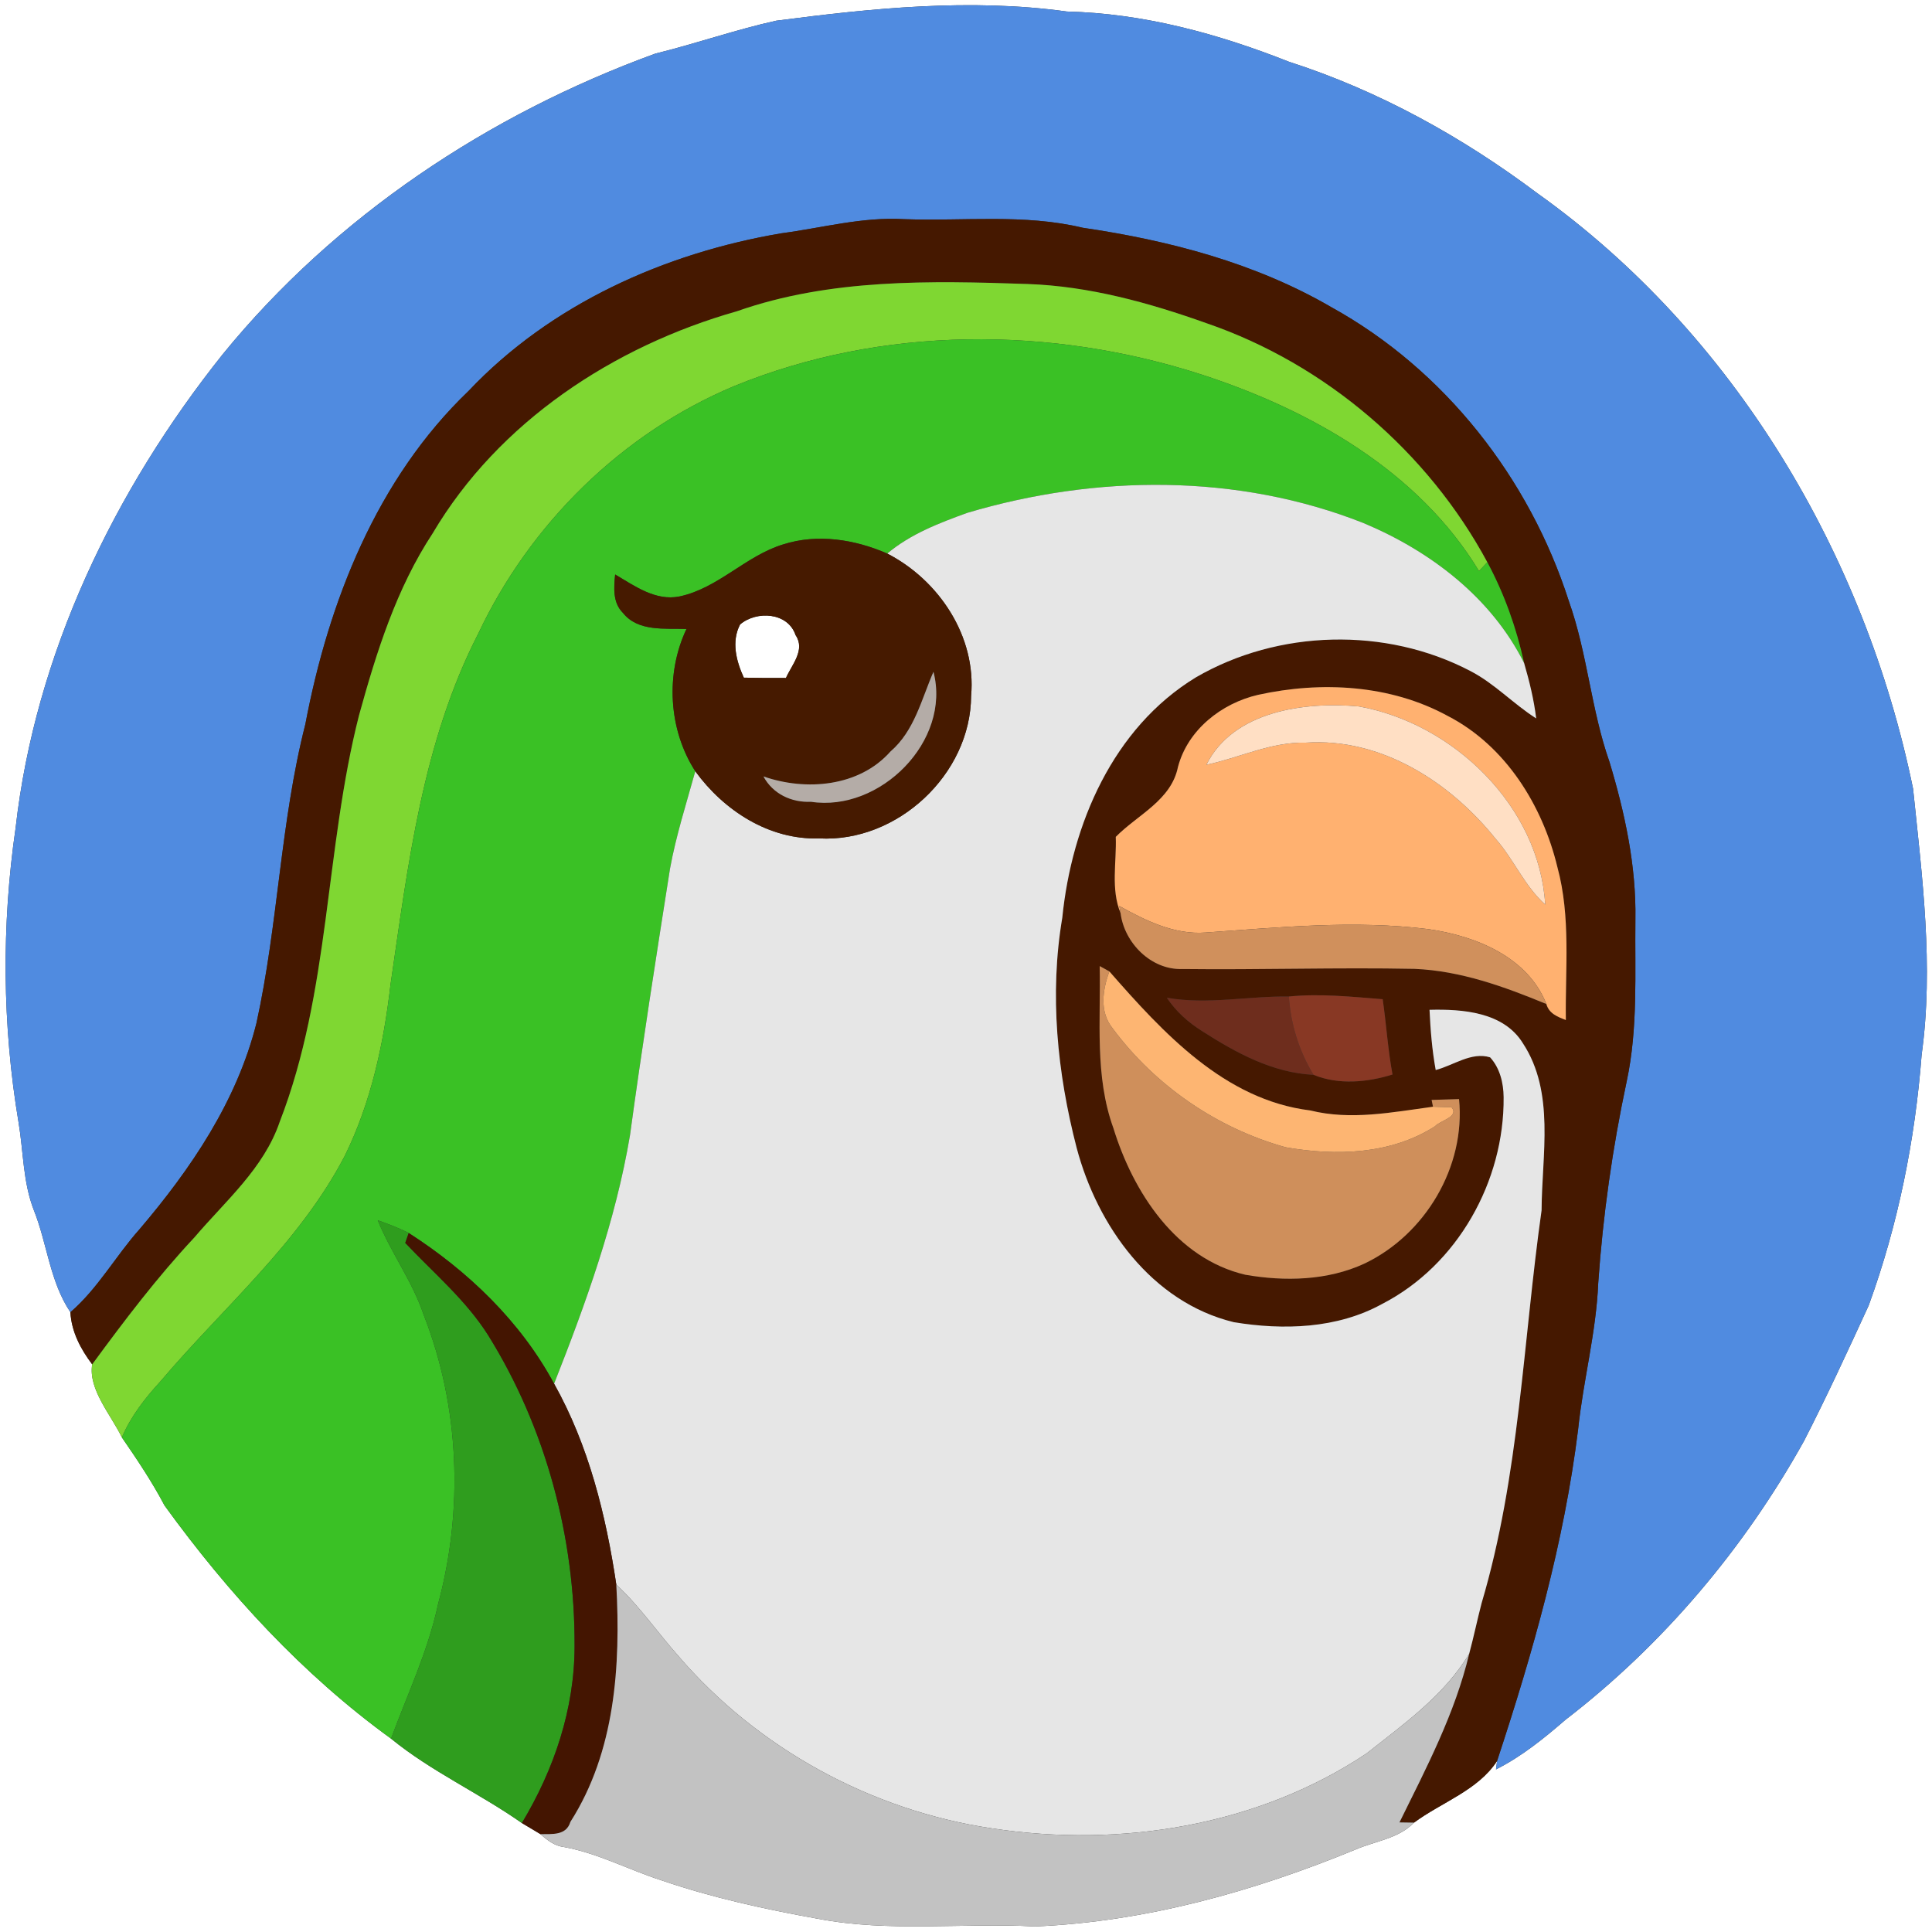 <?xml version="1.0" encoding="UTF-8" ?>
<!DOCTYPE svg PUBLIC "-//W3C//DTD SVG 1.1//EN" "http://www.w3.org/Graphics/SVG/1.1/DTD/svg11.dtd">
<svg width="250pt" height="250pt" viewBox="0 0 250 250" version="1.1" xmlns="http://www.w3.org/2000/svg">
<rect x="0" y="0" width="250" height="250" fill="#333333" stroke="none"/>
<g id="#ffffffff">
<path fill="#ffffff" opacity="1.00" d=" M 0.00 0.00 L 250.00 0.00 L 250.00 250.00 L 0.00 250.00 L 0.00 0.00 M 100.43 2.68 C 95.15 3.85 90.04 5.65 84.79 6.94 C 63.22 14.80 43.39 27.97 28.82 45.84 C 14.79 63.43 4.56 84.62 2.02 107.14 C 0.19 119.77 0.29 132.64 2.40 145.23 C 3.04 149.03 2.96 152.99 4.39 156.62 C 6.12 160.97 6.45 165.84 9.11 169.80 C 9.25 172.33 10.43 174.56 11.93 176.55 C 11.41 179.79 14.34 183.04 15.77 186.00 C 17.74 188.86 19.67 191.73 21.29 194.81 C 29.54 206.20 39.17 216.69 50.60 224.98 C 55.82 229.24 62.03 232.04 67.53 235.90 C 68.13 236.26 69.34 236.98 69.94 237.34 C 70.84 238.15 71.82 238.89 73.07 239.02 C 77.45 239.84 81.40 241.97 85.61 243.32 C 92.18 245.57 98.97 247.05 105.80 248.28 C 115.08 250.07 124.57 248.78 133.95 249.28 C 148.23 248.68 162.22 244.75 175.38 239.34 C 177.93 238.23 180.96 237.93 182.97 235.85 C 186.53 233.21 191.24 231.68 193.72 227.87 L 193.58 228.96 C 196.89 227.30 199.78 224.95 202.57 222.54 C 215.20 212.82 225.71 200.36 233.45 186.44 C 236.40 180.68 239.11 174.80 241.81 168.92 C 245.61 158.49 247.81 147.53 248.66 136.47 C 250.24 125.01 248.73 113.47 247.55 102.06 C 241.32 71.70 224.37 43.14 198.95 25.02 C 189.22 17.72 178.40 11.72 166.79 7.99 C 157.62 4.36 147.97 1.73 138.05 1.49 C 125.53 -0.24 112.88 1.06 100.43 2.68 Z" />
<path fill="#ffffff" opacity="1.00" d=" M 95.77 80.80 C 97.93 78.98 101.97 79.24 102.95 82.19 C 104.25 84.10 102.46 86.01 101.70 87.73 C 99.88 87.74 98.06 87.73 96.25 87.69 C 95.27 85.55 94.61 83.01 95.77 80.80 Z" />
</g>
<g id="#508be0ff">
<path fill="#508be0" opacity="1.00" d=" M 100.43 2.68 C 112.88 1.06 125.53 -0.24 138.05 1.49 C 147.97 1.73 157.62 4.36 166.79 7.99 C 178.40 11.72 189.22 17.72 198.95 25.02 C 224.37 43.14 241.32 71.70 247.55 102.06 C 248.73 113.47 250.24 125.01 248.66 136.47 C 247.81 147.53 245.61 158.49 241.81 168.92 C 239.11 174.80 236.40 180.68 233.45 186.44 C 225.71 200.36 215.20 212.82 202.57 222.54 C 199.78 224.95 196.89 227.30 193.58 228.96 L 193.72 227.87 C 198.34 213.87 202.40 199.62 204.21 184.95 C 204.87 178.61 206.55 172.41 206.81 166.03 C 207.42 157.25 208.66 148.51 210.50 139.90 C 211.97 133.02 211.54 125.96 211.62 118.98 C 211.74 112.05 210.26 105.20 208.27 98.60 C 205.88 91.83 205.42 84.56 203.01 77.79 C 197.91 61.89 186.95 47.86 172.28 39.75 C 162.45 34.03 151.28 31.11 140.10 29.47 C 132.53 27.65 124.70 28.64 117.00 28.36 C 111.61 28.04 106.39 29.49 101.10 30.19 C 85.99 32.75 71.24 39.36 60.61 50.61 C 48.76 61.96 42.51 77.87 39.51 93.72 C 36.27 106.42 36.00 119.63 33.18 132.41 C 30.65 142.49 24.71 151.25 18.05 159.07 C 14.95 162.55 12.67 166.73 9.11 169.80 C 6.45 165.84 6.12 160.97 4.39 156.62 C 2.96 152.99 3.04 149.03 2.40 145.23 C 0.29 132.64 0.19 119.77 2.02 107.14 C 4.56 84.62 14.79 63.43 28.82 45.84 C 43.39 27.97 63.22 14.80 84.79 6.94 C 90.04 5.65 95.15 3.85 100.43 2.68 Z" />
</g>
<g id="#451800ff">
<path fill="#451800" opacity="1.00" d=" M 101.10 30.19 C 106.39 29.49 111.61 28.04 117.00 28.36 C 124.70 28.64 132.53 27.65 140.10 29.47 C 151.28 31.11 162.45 34.03 172.28 39.75 C 186.95 47.86 197.91 61.89 203.01 77.79 C 205.42 84.56 205.88 91.83 208.27 98.60 C 210.26 105.20 211.74 112.05 211.62 118.98 C 211.54 125.96 211.97 133.02 210.50 139.90 C 208.66 148.51 207.42 157.25 206.81 166.03 C 206.55 172.41 204.87 178.61 204.21 184.95 C 202.40 199.62 198.34 213.87 193.72 227.87 C 191.24 231.68 186.53 233.21 182.97 235.85 C 182.50 235.84 181.56 235.83 181.09 235.82 C 184.57 228.76 188.28 221.71 190.11 214.00 C 190.70 211.82 191.15 209.62 191.72 207.44 C 196.62 190.93 197.08 173.57 199.48 156.61 C 199.51 149.44 201.25 141.36 197.05 134.98 C 194.56 130.95 189.25 130.56 184.98 130.67 C 185.10 133.27 185.31 135.88 185.78 138.46 C 188.07 137.87 190.40 136.07 192.82 136.82 C 194.09 138.21 194.55 140.13 194.57 141.97 C 194.67 152.85 188.61 163.71 178.85 168.73 C 173.04 171.94 166.06 172.15 159.65 171.09 C 149.03 168.51 142.00 158.65 139.32 148.54 C 136.81 138.86 135.78 128.66 137.46 118.75 C 138.67 106.68 144.02 94.19 154.73 87.66 C 165.41 81.45 179.31 81.09 190.27 86.83 C 193.40 88.45 195.82 91.08 198.78 92.96 C 198.49 90.53 197.90 88.15 197.22 85.80 C 196.23 81.26 194.66 76.85 192.46 72.75 C 184.76 58.46 171.52 47.11 156.14 41.83 C 148.68 39.17 140.95 37.03 132.99 36.75 C 120.39 36.32 107.41 36.04 95.35 40.28 C 79.43 44.80 64.53 54.57 55.99 69.01 C 51.29 76.15 48.72 84.37 46.46 92.55 C 42.04 109.88 42.73 128.33 36.20 145.15 C 34.15 151.19 29.16 155.41 25.15 160.13 C 20.34 165.27 16.09 170.88 11.93 176.55 C 10.43 174.56 9.25 172.33 9.11 169.80 C 12.67 166.73 14.95 162.55 18.05 159.07 C 24.71 151.25 30.65 142.49 33.18 132.41 C 36.00 119.63 36.27 106.42 39.51 93.72 C 42.51 77.87 48.76 61.96 60.61 50.61 C 71.24 39.36 85.99 32.75 101.10 30.19 M 162.80 89.91 C 158.07 91.00 153.70 94.43 152.43 99.24 C 151.56 103.56 147.21 105.42 144.38 108.29 C 144.50 111.56 143.71 115.04 145.00 118.15 C 145.48 122.01 148.96 125.53 152.98 125.39 C 163.00 125.51 173.03 125.17 183.05 125.37 C 189.00 125.62 194.66 127.67 200.10 129.92 C 200.43 131.15 201.55 131.58 202.62 131.99 C 202.53 125.40 203.28 118.67 201.53 112.22 C 199.61 104.22 194.82 96.50 187.35 92.65 C 179.91 88.58 170.96 88.12 162.80 89.91 M 142.30 125.01 C 142.45 132.02 141.63 139.24 144.07 145.97 C 146.62 154.26 152.18 162.85 161.14 164.95 C 166.24 165.84 171.78 165.72 176.55 163.51 C 184.42 159.77 189.67 150.95 188.80 142.22 C 187.62 142.25 186.43 142.29 185.25 142.33 L 185.43 143.21 C 180.16 143.92 174.81 145.00 169.54 143.69 C 158.46 142.33 150.50 133.63 143.55 125.70 C 143.24 125.53 142.61 125.19 142.30 125.01 M 150.99 129.11 C 152.18 130.89 153.78 132.32 155.58 133.44 C 159.93 136.23 164.69 138.83 169.97 139.08 C 173.19 140.41 176.93 140.06 180.19 139.04 C 179.59 135.82 179.39 132.54 178.92 129.30 C 174.88 128.98 170.83 128.54 166.78 128.95 C 161.51 128.88 156.25 130.03 150.99 129.11 Z" />
</g>
<g id="#7fd732ff">
<path fill="#7fd732" opacity="1.00" d=" M 95.35 40.28 C 107.41 36.04 120.39 36.32 132.99 36.75 C 140.95 37.03 148.68 39.17 156.14 41.83 C 171.52 47.11 184.76 58.46 192.46 72.75 C 192.19 73.04 191.65 73.61 191.38 73.89 C 183.56 60.96 169.58 53.06 155.55 48.49 C 136.02 42.15 114.09 42.14 94.98 49.97 C 80.49 56.05 68.59 67.78 61.90 81.96 C 54.66 96.04 52.79 111.97 50.53 127.42 C 49.65 135.05 48.01 142.71 44.58 149.63 C 38.69 160.90 28.86 169.19 20.76 178.75 C 18.77 180.92 16.93 183.27 15.77 186.00 C 14.34 183.04 11.41 179.79 11.93 176.55 C 16.09 170.88 20.34 165.27 25.15 160.13 C 29.16 155.41 34.15 151.19 36.20 145.15 C 42.73 128.33 42.04 109.88 46.46 92.55 C 48.72 84.37 51.29 76.15 55.99 69.01 C 64.53 54.57 79.43 44.80 95.35 40.28 Z" />
</g>
<g id="#3ac125ff">
<path fill="#3ac125" opacity="1.00" d=" M 94.98 49.97 C 114.09 42.14 136.02 42.15 155.55 48.49 C 169.58 53.06 183.56 60.96 191.38 73.89 C 191.65 73.61 192.19 73.04 192.46 72.75 C 194.66 76.85 196.23 81.26 197.22 85.80 C 192.97 77.30 185.06 71.29 176.43 67.68 C 160.15 61.24 141.82 61.41 125.17 66.36 C 121.53 67.68 117.81 69.10 114.81 71.63 C 110.61 69.80 105.79 69.03 101.36 70.44 C 96.50 71.91 92.94 76.12 87.93 77.18 C 84.83 77.81 82.12 75.82 79.60 74.34 C 79.43 76.05 79.27 77.98 80.61 79.31 C 82.57 81.77 86.04 81.28 88.83 81.39 C 86.10 87.16 86.49 94.41 89.97 99.80 C 88.81 103.98 87.48 108.13 86.70 112.40 C 84.89 123.89 83.09 135.39 81.52 146.91 C 79.65 158.00 75.81 168.63 71.70 179.05 C 67.35 170.98 60.55 164.47 52.89 159.55 C 51.60 158.89 50.24 158.39 48.88 157.90 C 50.59 162.11 53.37 165.81 54.82 170.13 C 59.48 182.01 60.00 195.31 56.68 207.60 C 55.39 213.64 52.73 219.22 50.60 224.98 C 39.17 216.69 29.54 206.20 21.29 194.81 C 19.67 191.73 17.74 188.86 15.77 186.00 C 16.93 183.27 18.77 180.92 20.76 178.75 C 28.86 169.19 38.69 160.90 44.58 149.63 C 48.01 142.71 49.65 135.05 50.53 127.42 C 52.79 111.97 54.66 96.04 61.90 81.96 C 68.59 67.78 80.49 56.05 94.98 49.97 Z" />
</g>
<g id="#e6e6e6ff">
<path fill="#e6e6e6" opacity="1.00" d=" M 125.17 66.36 C 141.82 61.41 160.15 61.24 176.43 67.68 C 185.06 71.29 192.97 77.30 197.22 85.80 C 197.90 88.15 198.49 90.53 198.78 92.96 C 195.82 91.08 193.40 88.45 190.27 86.83 C 179.31 81.09 165.41 81.45 154.73 87.66 C 144.02 94.19 138.67 106.68 137.46 118.75 C 135.78 128.66 136.81 138.86 139.32 148.54 C 142.00 158.65 149.03 168.51 159.65 171.09 C 166.06 172.15 173.04 171.94 178.85 168.73 C 188.61 163.71 194.67 152.85 194.57 141.97 C 194.55 140.13 194.09 138.21 192.82 136.82 C 190.40 136.07 188.07 137.87 185.78 138.46 C 185.31 135.88 185.10 133.27 184.98 130.67 C 189.25 130.56 194.56 130.95 197.05 134.98 C 201.25 141.36 199.51 149.44 199.48 156.61 C 197.08 173.57 196.62 190.93 191.72 207.44 C 191.15 209.62 190.70 211.82 190.11 214.00 C 186.90 219.37 181.66 223.08 176.84 226.89 C 162.77 236.29 144.93 239.13 128.36 236.59 C 112.73 234.28 98.03 226.25 87.74 214.24 C 85.05 211.20 82.74 207.82 79.75 205.05 C 78.41 196.05 76.18 187.04 71.70 179.05 C 75.81 168.63 79.65 158.00 81.52 146.91 C 83.09 135.39 84.89 123.89 86.70 112.40 C 87.48 108.13 88.81 103.98 89.97 99.80 C 93.67 104.89 99.52 108.69 105.99 108.49 C 116.11 109.05 125.62 100.20 125.66 90.04 C 126.36 82.36 121.50 75.07 114.81 71.63 C 117.81 69.10 121.53 67.68 125.17 66.36 Z" />
</g>
<g id="#461a00ff">
<path fill="#461a00" opacity="1.00" d=" M 101.36 70.44 C 105.79 69.03 110.61 69.80 114.81 71.63 C 121.50 75.07 126.36 82.36 125.66 90.04 C 125.62 100.20 116.11 109.05 105.99 108.49 C 99.52 108.69 93.67 104.89 89.97 99.80 C 86.49 94.41 86.10 87.16 88.83 81.39 C 86.04 81.28 82.57 81.77 80.61 79.31 C 79.27 77.98 79.43 76.05 79.60 74.34 C 82.12 75.82 84.83 77.81 87.93 77.18 C 92.94 76.12 96.50 71.91 101.36 70.44 M 95.77 80.80 C 94.61 83.01 95.27 85.55 96.25 87.69 C 98.06 87.73 99.88 87.74 101.70 87.73 C 102.46 86.01 104.25 84.10 102.95 82.19 C 101.97 79.24 97.93 78.98 95.77 80.80 M 115.23 97.24 C 111.18 101.82 104.29 102.39 98.79 100.47 C 100.00 102.73 102.42 103.87 104.94 103.75 C 113.87 105.12 123.12 95.90 120.79 86.93 C 119.23 90.51 118.33 94.57 115.23 97.24 Z" />
</g>
<g id="#b4aca7ff">
<path fill="#b4aca7" opacity="1.00" d=" M 115.23 97.24 C 118.33 94.57 119.23 90.51 120.79 86.93 C 123.12 95.90 113.87 105.12 104.94 103.75 C 102.42 103.87 100.00 102.73 98.79 100.47 C 104.29 102.39 111.18 101.82 115.23 97.24 Z" />
</g>
<g id="#ffb170ff">
<path fill="#ffb170" opacity="1.00" d=" M 162.80 89.91 C 170.96 88.12 179.91 88.58 187.35 92.65 C 194.82 96.50 199.61 104.22 201.53 112.22 C 203.28 118.67 202.53 125.40 202.62 131.99 C 201.55 131.58 200.43 131.15 200.10 129.92 C 197.67 123.79 190.91 121.10 184.83 120.23 C 175.25 119.03 165.59 120.00 156.01 120.67 C 151.97 120.98 148.27 119.14 144.84 117.24 L 145.00 118.15 C 143.71 115.04 144.50 111.56 144.38 108.29 C 147.21 105.42 151.56 103.56 152.43 99.24 C 153.70 94.43 158.07 91.00 162.80 89.91 M 156.11 98.96 C 160.41 98.05 164.47 95.99 168.95 96.10 C 178.69 95.43 187.61 101.17 193.51 108.51 C 195.88 111.18 197.26 114.64 199.95 117.05 C 199.19 104.34 188.08 93.60 175.83 91.41 C 168.84 90.77 159.58 91.99 156.11 98.96 Z" />
</g>
<g id="#ffdfc4ff">
<path fill="#ffdfc4" opacity="1.00" d=" M 156.11 98.96 C 159.58 91.99 168.84 90.77 175.83 91.41 C 188.08 93.60 199.19 104.34 199.95 117.05 C 197.26 114.64 195.88 111.18 193.51 108.51 C 187.61 101.17 178.69 95.43 168.95 96.10 C 164.47 95.99 160.41 98.05 156.11 98.96 Z" />
</g>
<g id="#d0905cff">
<path fill="#d0905c" opacity="1.00" d=" M 144.84 117.24 C 148.27 119.14 151.97 120.98 156.01 120.67 C 165.59 120.00 175.25 119.03 184.83 120.23 C 190.91 121.10 197.67 123.79 200.10 129.92 C 194.66 127.67 189.00 125.62 183.05 125.37 C 173.03 125.17 163.00 125.51 152.98 125.39 C 148.96 125.53 145.48 122.01 145.00 118.15 L 144.84 117.24 Z" />
</g>
<g id="#cf8f5bff">
<path fill="#cf8f5b" opacity="1.00" d=" M 142.30 125.01 C 142.61 125.19 143.24 125.53 143.55 125.70 C 142.68 128.10 142.24 130.91 143.97 133.06 C 149.46 140.47 157.49 146.00 166.38 148.46 C 172.87 149.60 179.99 149.40 185.70 145.73 C 186.34 144.99 188.86 144.53 187.83 143.28 C 187.23 143.26 186.03 143.23 185.43 143.21 L 185.25 142.33 C 186.43 142.29 187.62 142.25 188.80 142.22 C 189.67 150.95 184.42 159.77 176.55 163.51 C 171.78 165.72 166.24 165.84 161.14 164.95 C 152.18 162.85 146.62 154.26 144.07 145.97 C 141.63 139.24 142.45 132.02 142.30 125.01 Z" />
</g>
<g id="#fdb572ff">
<path fill="#fdb572" opacity="1.00" d=" M 143.97 133.06 C 142.24 130.91 142.68 128.10 143.55 125.70 C 150.50 133.63 158.46 142.33 169.54 143.69 C 174.81 145.00 180.16 143.92 185.43 143.21 C 186.03 143.23 187.23 143.26 187.83 143.28 C 188.86 144.53 186.34 144.99 185.70 145.73 C 179.99 149.40 172.87 149.60 166.38 148.46 C 157.49 146.00 149.46 140.47 143.97 133.06 Z" />
</g>
<g id="#6e2d1dff">
<path fill="#6e2d1d" opacity="1.00" d=" M 150.99 129.11 C 156.25 130.03 161.51 128.88 166.78 128.95 C 167.02 132.54 168.10 136.01 169.97 139.08 C 164.69 138.83 159.93 136.23 155.58 133.44 C 153.78 132.32 152.18 130.89 150.99 129.11 Z" />
</g>
<g id="#883824ff">
<path fill="#883824" opacity="1.00" d=" M 166.78 128.95 C 170.83 128.54 174.88 128.98 178.92 129.30 C 179.39 132.54 179.59 135.82 180.19 139.04 C 176.93 140.06 173.19 140.41 169.97 139.08 C 168.10 136.01 167.02 132.54 166.78 128.95 Z" />
</g>
<g id="#2f9d1eff">
<path fill="#2f9d1e" opacity="1.00" d=" M 48.88 157.90 C 50.24 158.39 51.60 158.89 52.89 159.55 C 52.78 159.87 52.55 160.51 52.44 160.83 C 56.11 164.73 60.29 168.22 63.18 172.80 C 70.62 184.75 74.41 198.94 74.35 212.99 C 74.35 221.13 71.70 228.97 67.53 235.90 C 62.03 232.04 55.82 229.24 50.60 224.98 C 52.73 219.22 55.39 213.64 56.68 207.60 C 60.00 195.31 59.48 182.01 54.82 170.13 C 53.37 165.81 50.59 162.11 48.88 157.90 Z" />
</g>
<g id="#441501ff">
<path fill="#441501" opacity="1.00" d=" M 52.44 160.83 C 52.55 160.51 52.78 159.87 52.89 159.55 C 60.55 164.47 67.35 170.98 71.70 179.05 C 76.18 187.04 78.41 196.05 79.75 205.05 C 80.32 215.53 79.62 226.65 73.81 235.75 C 73.27 237.55 71.44 237.31 69.94 237.34 C 69.34 236.98 68.13 236.26 67.53 235.90 C 71.70 228.97 74.35 221.13 74.35 212.99 C 74.41 198.94 70.62 184.75 63.18 172.80 C 60.29 168.22 56.11 164.73 52.44 160.83 Z" />
</g>
<g id="#c2c2c2ff">
<path fill="#c2c2c2" opacity="1.00" d=" M 79.75 205.05 C 82.74 207.82 85.05 211.20 87.74 214.24 C 98.03 226.25 112.73 234.28 128.36 236.59 C 144.93 239.13 162.77 236.29 176.84 226.89 C 181.66 223.08 186.90 219.37 190.11 214.00 C 188.28 221.71 184.57 228.76 181.09 235.82 C 181.56 235.83 182.50 235.84 182.97 235.85 C 180.96 237.93 177.93 238.23 175.38 239.34 C 162.22 244.75 148.23 248.68 133.95 249.28 C 124.57 248.78 115.08 250.07 105.80 248.28 C 98.97 247.05 92.18 245.57 85.61 243.32 C 81.40 241.97 77.45 239.84 73.07 239.02 C 71.82 238.89 70.84 238.15 69.94 237.34 C 71.44 237.31 73.27 237.55 73.81 235.75 C 79.62 226.65 80.32 215.53 79.75 205.05 Z" />
</g>
</svg>
